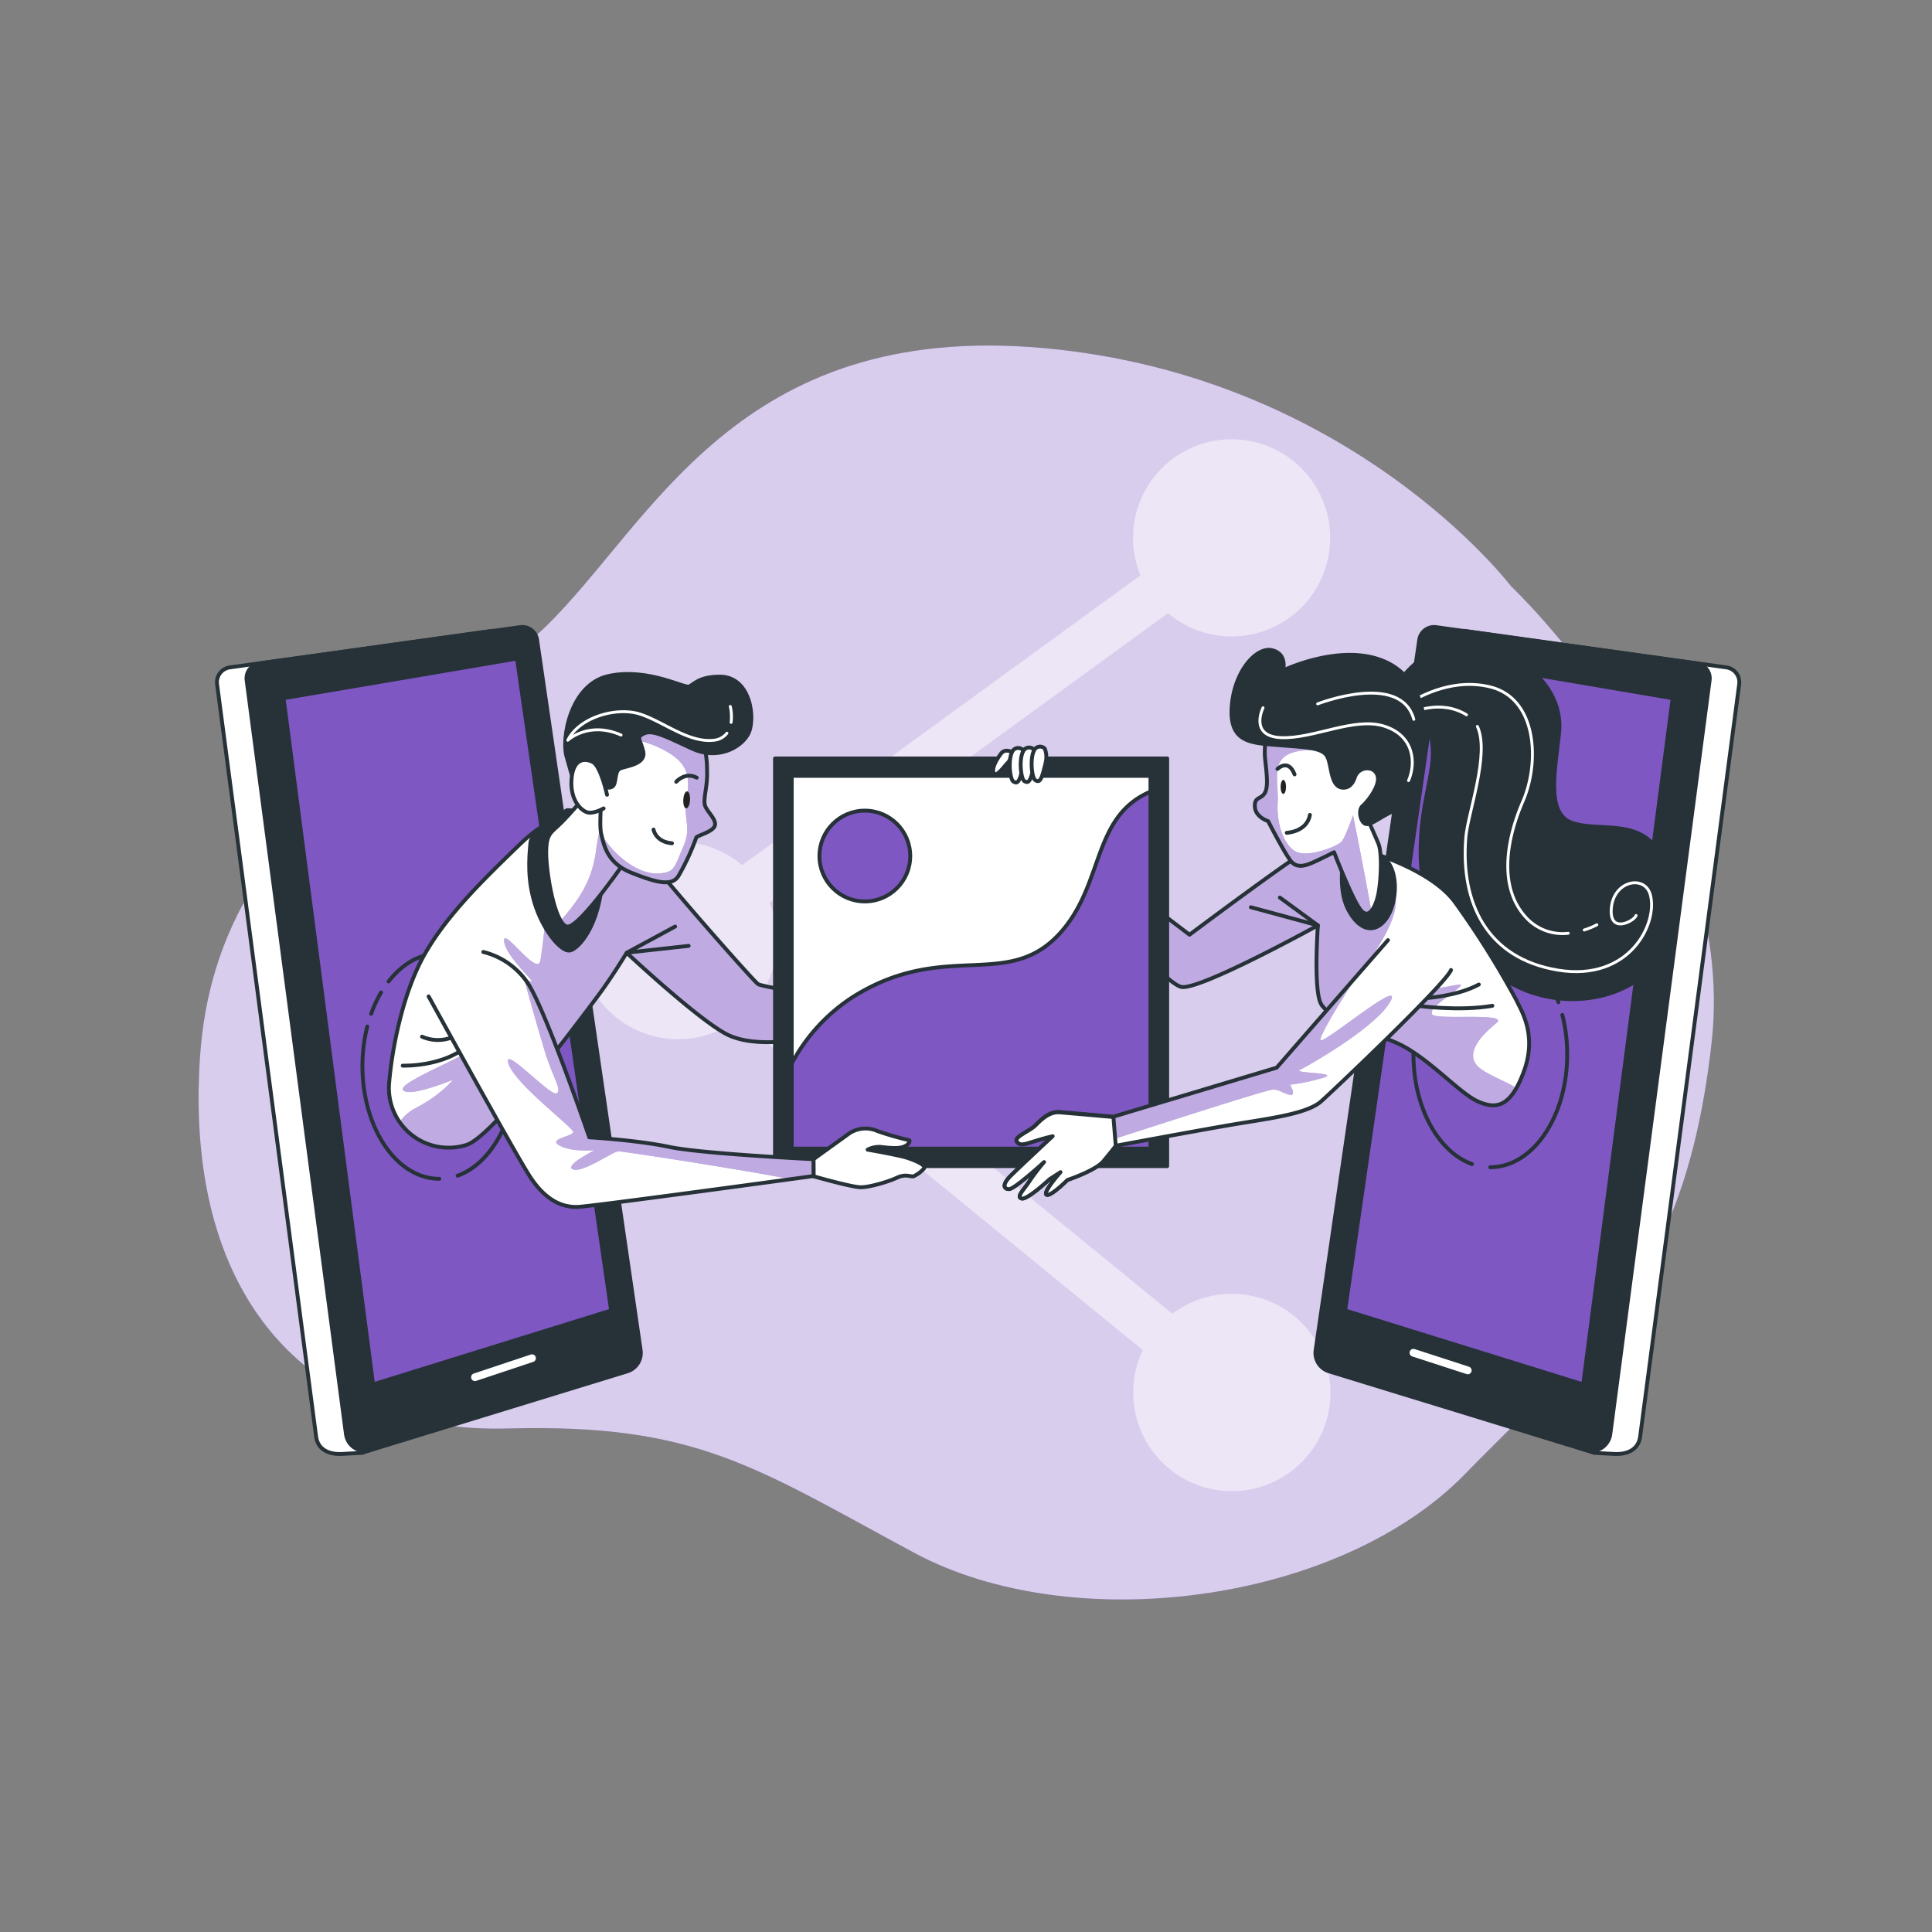 <svg xmlns="http://www.w3.org/2000/svg" xmlns:xlink="http://www.w3.org/1999/xlink" viewBox="0 0 500 500"><rect x="0" y="0" width="500" height="500" fill="#808080" stroke="none"/><defs><clipPath id="freepik--clip-path--inject-104"><path d="M351.34,219.56s-9.06-1.61-13.49.8-30,21.54-30,21.54l-21.74-16.5v10.67s15.1,18.12,19.53,19.32,35.43-15.9,35.43-15.9-1.2,16.71.81,20.33,11.68,6.65,19.53,10.07,16.11,12.89,20.94,15.1,8.66,1.61,12.08-7.85-.81-15.7-2-18.32a228.17,228.17,0,0,0-15.91-25.37C369.67,224.19,351.34,219.56,351.34,219.56Z" style="fill:#fff;stroke:#263238;stroke-linecap:round;stroke-linejoin:round"></path></clipPath><clipPath id="freepik--clip-path-2--inject-104"><path d="M148.79,211.34s-5-1.77-14.33,7.25-18.58,18-24.42,28.13-8.67,25-9.37,34a15.45,15.45,0,0,0,20,15.6c7-2.06,30.37-33.64,34.08-38.6s7.43-11.14,7.43-11.14,19.46,18.22,26.54,21.4S207,269,207,269l.53-12s-10.44-1.77-11.32-2.3-15.92-17.51-23.71-26.89-13.09-15.21-17-16.63A8.52,8.52,0,0,0,148.79,211.34Z" style="fill:#fff;stroke:#263238;stroke-linecap:round;stroke-linejoin:round"></path></clipPath><clipPath id="freepik--clip-path-3--inject-104"><path d="M151.62,205.86s-3.72,4.42-6.37,7.07-3.89,2.66-3.89,7.79,2.18,18.36,5.36,19.07,16.22-18.54,16.22-18.54l-4.6-17.69S153.39,203.38,151.62,205.86Z" style="fill:#fff;stroke:#263238;stroke-linecap:round;stroke-linejoin:round"></path></clipPath><clipPath id="freepik--clip-path-4--inject-104"><path d="M182,192.76c.84,2.12,1,4.55,1,7.61,0,3.54-1.06,6.55-.53,8.14s3.18,3.72,2.48,5.31-4.78,2.47-4.78,3a60.22,60.22,0,0,1-4.6,9.9c-1.77,2.83-6,1.59-12.21-.88s-7.07-7.08-7.78-10.09.53-13.62.88-21.23c.19-4,1-6.93,5-8.72a16.77,16.77,0,0,1,16,1.61A11.58,11.58,0,0,1,182,192.76Z" style="fill:#fff;stroke:#263238;stroke-linecap:round;stroke-linejoin:round"></path></clipPath><clipPath id="freepik--clip-path-5--inject-104"><path d="M110.93,257.87s21,38.21,25.83,46,9.73,8.49,12.56,8.49,61.21-8,61.21-8V300s-29-1.41-37.33-3.18-20.7-2.48-20.7-2.48S141,260.7,136.4,254.15a19.53,19.53,0,0,0-11.32-7.78" style="fill:#fff;stroke:#263238;stroke-linecap:round;stroke-linejoin:round"></path></clipPath><clipPath id="freepik--clip-path-6--inject-104"><path d="M359.2,243.31l-28.8,33L288.12,289s-11.27-1-13.89-1.21-4.63,1.81-6.24,3.42-5.64,3-4.83,4.23,2.21.61,4.83-.2,4.43-1.21,4.43-1.21-8.66,8.06-10.87,10.27-1.82,3.42-.41,3.42,9.06-7,9.06-7a56.28,56.28,0,0,0-3.82,5c-1.41,2.21-3.43,4-2,4.43s7.25-5,7.25-5l2.82-1.82s-4.63,5.24-3.62,5.84,5.43-3.82,5.43-3.82,7.25-2.42,9.26-4.83,3.23-4,3.23-4,22.75-4.23,31.2-5.64,18.33-2.62,21.95-5.84,32.21-30.4,33.62-34" style="fill:#fff;stroke:#263238;stroke-linecap:round;stroke-linejoin:round"></path></clipPath><clipPath id="freepik--clip-path-7--inject-104"><path d="M329.2,185.93a21.31,21.31,0,0,0-1.82,10.27c.61,5.24.81,7.85-.2,9.26s-2.61.81-2.41,3.43,3.42,3.62,3.42,3.62,4.43,8.66,6,10.47,3.82,1,5.64.2,5.43-2.62,5.43-2.62,4.63,12.08,6.85,14.9,4-1,4.63-4.23,1-10.47,0-12.88-3.83-8.66-3.83-8.66,5.84-.8,9.47-8.66-4-18.12-15.1-20.53S330.4,183.11,329.2,185.93Z" style="fill:#fff;stroke:#263238;stroke-linecap:round;stroke-linejoin:round"></path></clipPath></defs><g id="freepik--background-simple--inject-104"><path d="M391,151.65S349.73,97.3,270.23,90.1s-101.4,45.18-128.94,72S56.16,208.61,51.77,273.44s30.68,97.56,79.5,96.25,63.85,9.83,105.16,32.09,110.17,13.09,142.72-20.3,57-49.76,63.85-112S391,151.65,391,151.65Z" style="fill:#7E57C2"></path><path d="M391,151.65S349.73,97.3,270.23,90.1s-101.4,45.18-128.94,72S56.16,208.61,51.77,273.44s30.68,97.56,79.5,96.25,63.85,9.83,105.16,32.09,110.17,13.09,142.72-20.3,57-49.76,63.85-112S391,151.65,391,151.65Z" style="fill:#fff;opacity:0.7"></path></g><g id="freepik--Icon--inject-104"><path d="M318.78,334.85A25.36,25.36,0,0,0,303.41,340L198.59,254.4a25.43,25.43,0,0,0,.59-20.71l103.1-75a25.51,25.51,0,1,0-7.13-9.78l-103.1,75a25.56,25.56,0,1,0-1.12,39.86L295.75,349.4a25.53,25.53,0,1,0,23-14.55Z" style="fill:#fff;opacity:0.5"></path></g><g id="freepik--device-1--inject-104"><path d="M131.33,166.6l26.82,183.85c.35,2.42-62.08,24.83-64.42,25.55l-5.47.29c-3.54.09-6-1.39-6.44-4.43L56.18,177.07a3.87,3.87,0,0,1,3.31-4.35L127,163.31A3.88,3.88,0,0,1,131.33,166.6Z" style="fill:#fff;stroke:#263238;stroke-linecap:round;stroke-linejoin:round"></path><path d="M139,165.59,165.8,349.44a5,5,0,0,1-3.45,5.46L95.91,375.29a5,5,0,0,1-6.37-4.1L63.83,176.06a3.88,3.88,0,0,1,3.32-4.35l67.45-9.41A3.89,3.89,0,0,1,139,165.59Z" style="fill:#263238;stroke:#263238;stroke-linecap:round;stroke-linejoin:round"></path><line x1="122.92" y1="356.42" x2="137.69" y2="351.5" style="fill:none;stroke:#fff;stroke-linecap:round;stroke-linejoin:round;stroke-width:2px"></line><polygon points="133.8 170.43 73.39 180.7 96.55 358.28 158.16 339.15 133.8 170.43" style="fill:#7E57C2;stroke:#263238;stroke-linecap:round;stroke-linejoin:round"></polygon></g><g id="freepik--device-2--inject-104"><path d="M375,166.6,348.13,350.45c-.35,2.42,62.08,24.83,64.42,25.55l5.47.29c3.54.09,6-1.39,6.44-4.43L450.1,177.07a3.87,3.87,0,0,0-3.32-4.35l-67.45-9.41A3.88,3.88,0,0,0,375,166.6Z" style="fill:#fff;stroke:#263238;stroke-linecap:round;stroke-linejoin:round"></path><path d="M367.3,165.59,340.48,349.44a5,5,0,0,0,3.45,5.46l66.44,20.39a5,5,0,0,0,6.37-4.1l25.71-195.13a3.88,3.88,0,0,0-3.32-4.35l-67.45-9.41A3.89,3.89,0,0,0,367.3,165.59Z" style="fill:#263238;stroke:#263238;stroke-linecap:round;stroke-linejoin:round"></path><line x1="365.79" y1="350.09" x2="379.86" y2="354.66" style="fill:none;stroke:#fff;stroke-linecap:round;stroke-linejoin:round;stroke-width:2px"></line><polygon points="372.48 170.43 432.89 180.7 409.73 358.28 348.12 339.15 372.48 170.43" style="fill:#7E57C2;stroke:#263238;stroke-linecap:round;stroke-linejoin:round"></polygon></g><g id="freepik--Photo--inject-104"><path d="M100.56,254c3.51-4.51,8.1-7.25,13.13-7.25,11,0,19.9,13.06,19.9,29.18,0,13.71-6.46,25.22-15.16,28.34" style="fill:none;stroke:#263238;stroke-linecap:round;stroke-linejoin:round"></path><path d="M96.06,262.36a32.52,32.52,0,0,1,2.56-5.52" style="fill:none;stroke:#263238;stroke-linecap:round;stroke-linejoin:round"></path><path d="M113.69,305.07c-11,0-19.89-13.07-19.89-29.18a41.55,41.55,0,0,1,1.25-10.23" style="fill:none;stroke:#263238;stroke-linecap:round;stroke-linejoin:round"></path><path d="M398.82,251c-3.51-4.51-8.1-7.25-13.13-7.25-11,0-19.89,13.06-19.89,29.18,0,13.71,6.45,25.22,15.15,28.34" style="fill:none;stroke:#263238;stroke-linecap:round;stroke-linejoin:round"></path><path d="M403.32,259.36a32.52,32.52,0,0,0-2.56-5.52" style="fill:none;stroke:#263238;stroke-linecap:round;stroke-linejoin:round"></path><path d="M385.69,302.07c11,0,19.9-13.07,19.9-29.18a41.54,41.54,0,0,0-1.26-10.23" style="fill:none;stroke:#263238;stroke-linecap:round;stroke-linejoin:round"></path><path d="M362.82,175.46s8.25-11.88,21.54-8.05,20.14,12.88,19.13,22.35-3.42,20.74,3.22,23.15,16.51-1,22,6.65,7.65,19.53-.2,29.59S403.29,261.84,390.2,254s-22.35-17.92-22.55-32.42,4-21.14,3-29.4-3.22-8.86-3.22-8.86Z" style="fill:#263238;stroke:#263238;stroke-linecap:round;stroke-linejoin:round"></path><path d="M382.35,188c3.28,7.14-2.53,22.6-3,28.77-1.35,16.82,5.38,31.28,23.88,34.3s25.89-12.1,23.88-19.5c-1.43-5.23-9.42-3.7-10.09,3.36s6.05,3.36,6.39,2" style="fill:none;stroke:#fff;stroke-linecap:round;stroke-linejoin:round;stroke-width:0.75px"></path><path d="M365.21,184.52s7.46-3.74,14.32.47" style="fill:none;stroke:#fff;stroke-linecap:round;stroke-linejoin:round;stroke-width:0.75px"></path><path d="M410,240.68a19.12,19.12,0,0,0,3.26-1.35" style="fill:none;stroke:#fff;stroke-linecap:round;stroke-linejoin:round;stroke-width:0.75px"></path><path d="M362.85,183.17s10.76-8.41,22.87-5.38,12.78,19.5,8.41,29.59-6.39,22.54,1,30.27a12.76,12.76,0,0,0,10.72,3.88" style="fill:none;stroke:#fff;stroke-linecap:round;stroke-linejoin:round;stroke-width:0.75px"></path><path d="M351.34,219.56s-9.06-1.61-13.49.8-30,21.54-30,21.54l-21.74-16.5v10.67s15.1,18.12,19.53,19.32,35.43-15.9,35.43-15.9-1.2,16.71.81,20.33,11.68,6.65,19.53,10.07,16.11,12.89,20.94,15.1,8.66,1.61,12.08-7.85-.81-15.7-2-18.32a228.17,228.17,0,0,0-15.91-25.37C369.67,224.19,351.34,219.56,351.34,219.56Z" style="fill:#fff"></path><g style="clip-path:url(#freepik--clip-path--inject-104)"><path d="M382.15,275.63c-2.88-3.52,1.6-8,5.12-10.87s-15.67-.64-16.63-2.24,4.16-4.48,7-7-8.45,2.81-15-1S352.09,252,352.09,252s7-9.59,8.63-15.35-1-6.71-1-6.71l-1.88-8.25c-3.77-1.39-6.54-2.09-6.54-2.09s-9.06-1.61-13.49.8-30,21.54-30,21.54l-21.74-16.5v10.67s15.1,18.12,19.53,19.32,35.43-15.9,35.43-15.9-1.2,16.71.81,20.33,11.68,6.65,19.53,10.07,16.11,12.89,20.94,15.1c3.93,1.8,7.2,1.74,10.12-3.44C389.33,279.6,384,277.87,382.15,275.63Z" style="fill:#7E57C2"></path><path d="M382.15,275.63c-2.88-3.52,1.6-8,5.12-10.87s-15.67-.64-16.63-2.24,4.16-4.48,7-7-8.45,2.81-15-1S352.09,252,352.09,252s7-9.59,8.63-15.35-1-6.71-1-6.71l-1.88-8.25c-3.77-1.39-6.54-2.09-6.54-2.09s-9.06-1.61-13.49.8-30,21.54-30,21.54l-21.74-16.5v10.67s15.1,18.12,19.53,19.32,35.43-15.9,35.43-15.9-1.2,16.71.81,20.33,11.68,6.65,19.53,10.07,16.11,12.89,20.94,15.1c3.93,1.8,7.2,1.74,10.12-3.44C389.33,279.6,384,277.87,382.15,275.63Z" style="fill:#fff;opacity:0.5"></path></g><path d="M351.34,219.56s-9.06-1.61-13.49.8-30,21.54-30,21.54l-21.74-16.5v10.67s15.1,18.12,19.53,19.32,35.43-15.9,35.43-15.9-1.2,16.71.81,20.33,11.68,6.65,19.53,10.07,16.11,12.89,20.94,15.1,8.66,1.61,12.08-7.85-.81-15.7-2-18.32a228.17,228.17,0,0,0-15.91-25.37C369.67,224.19,351.34,219.56,351.34,219.56Z" style="fill:none;stroke:#263238;stroke-linecap:round;stroke-linejoin:round"></path><path d="M369.22,258.29s8-.5,13.5-3.5" style="fill:none;stroke:#263238;stroke-linecap:round;stroke-linejoin:round"></path><path d="M366.72,260.29s11,1.5,19.5,0" style="fill:none;stroke:#263238;stroke-linecap:round;stroke-linejoin:round"></path><polyline points="331.22 232.29 341.07 239.49 323.72 234.79" style="fill:none;stroke:#263238;stroke-linecap:round;stroke-linejoin:round"></polyline><path d="M347.79,221.54s-1.71,8.17,1,13.61,6.8,6.81,9.87,2.73,3.74-14-1.7-16.68S348.81,220.18,347.79,221.54Z" style="fill:#263238;stroke:#263238;stroke-linecap:round;stroke-linejoin:round"></path><path d="M148.79,211.34s-5-1.77-14.33,7.25-18.58,18-24.42,28.13-8.67,25-9.37,34a15.45,15.45,0,0,0,20,15.6c7-2.06,30.37-33.64,34.08-38.6s7.43-11.14,7.43-11.14,19.46,18.22,26.54,21.4S207,269,207,269l.53-12s-10.44-1.77-11.32-2.3-15.92-17.51-23.71-26.89-13.09-15.21-17-16.63A8.52,8.52,0,0,0,148.79,211.34Z" style="fill:#fff"></path><g style="clip-path:url(#freepik--clip-path-2--inject-104)"><path d="M172.49,227.79c-5.65-6.8-10-11.73-13.43-14.47l-.74.1c-10.86,2.06-17,21.43-17,21.43a138.54,138.54,0,0,1-1.47,13.79c-.88,4.11-9.39-8.51-9.39-5.28s6.16,9.1,7,10.27-2.64-.88-4.4-1.46-6.75,14.67-8.51,17.6-21.72,10.28-20.25,12.33,12.91-2.64,12.91-2.64-2.94,3.82-9.69,7.34a11.28,11.28,0,0,0-4.08,3.59,15.2,15.2,0,0,0,17.26,5.9c7-2.06,30.37-33.64,34.08-38.6s7.43-11.14,7.43-11.14,19.46,18.22,26.54,21.4S207,269,207,269l.53-12s-10.44-1.77-11.32-2.3S180.28,237.17,172.49,227.79Z" style="fill:#7E57C2"></path><path d="M172.49,227.79c-5.65-6.8-10-11.73-13.43-14.47l-.74.1c-10.86,2.06-17,21.43-17,21.43a138.54,138.54,0,0,1-1.47,13.79c-.88,4.11-9.39-8.51-9.39-5.28s6.16,9.1,7,10.27-2.64-.88-4.4-1.46-6.75,14.67-8.51,17.6-21.72,10.28-20.25,12.33,12.91-2.64,12.91-2.64-2.94,3.82-9.69,7.34a11.28,11.28,0,0,0-4.08,3.59,15.2,15.2,0,0,0,17.26,5.9c7-2.06,30.37-33.64,34.08-38.6s7.43-11.14,7.43-11.14,19.46,18.22,26.54,21.4S207,269,207,269l.53-12s-10.44-1.77-11.32-2.3S180.28,237.17,172.49,227.79Z" style="fill:#fff;opacity:0.5"></path></g><path d="M148.79,211.34s-5-1.77-14.33,7.25-18.58,18-24.42,28.13-8.67,25-9.37,34a15.45,15.45,0,0,0,20,15.6c7-2.06,30.37-33.64,34.08-38.6s7.43-11.14,7.43-11.14,19.46,18.22,26.54,21.4S207,269,207,269l.53-12s-10.44-1.77-11.32-2.3-15.92-17.51-23.71-26.89-13.09-15.21-17-16.63A8.52,8.52,0,0,0,148.79,211.34Z" style="fill:none;stroke:#263238;stroke-linecap:round;stroke-linejoin:round"></path><path d="M109.22,268.29a10.25,10.25,0,0,0,10-1" style="fill:none;stroke:#263238;stroke-linecap:round;stroke-linejoin:round"></path><path d="M104.22,275.79s13,.5,19-7.5" style="fill:none;stroke:#263238;stroke-linecap:round;stroke-linejoin:round"></path><polyline points="174.72 239.79 162.23 246.55 178.22 244.79" style="fill:none;stroke:#263238;stroke-linecap:round;stroke-linejoin:round"></polyline><path d="M146.78,209.67s-9.17,4.75-9.51,8.49-.92,9.84,1.45,16.63,6.7,11.55,8.74,11.21,7.81-6.11,8.49-19.36S152.55,209.67,146.78,209.67Z" style="fill:#263238;stroke:#263238;stroke-linecap:round;stroke-linejoin:round"></path><rect x="200.57" y="196.29" width="101.5" height="105.5" style="fill:#263238;stroke:#263238;stroke-linecap:round;stroke-linejoin:round"></rect><rect x="204.9" y="200.79" width="92.84" height="96.5" style="fill:#fff;stroke:#263238;stroke-linecap:round;stroke-linejoin:round"></rect><path d="M297.74,204.87c-15.36,6.56-11.86,24.23-23.67,36.92-13.5,14.5-29.5,1.5-53,16a46.27,46.27,0,0,0-16.17,17.47v22h92.84Z" style="fill:#7E57C2;stroke:#263238;stroke-linecap:round;stroke-linejoin:round"></path><circle cx="223.82" cy="221.54" r="11.75" style="fill:#7E57C2;stroke:#263238;stroke-linecap:round;stroke-linejoin:round"></circle><path d="M261.91,194.66s-1.76-1.06-2.83.35-2.47,3.72-1.94,5,2.3-1.06,3.36-2.3A4.31,4.31,0,0,0,261.91,194.66Z" style="fill:#fff;stroke:#263238;stroke-linecap:round;stroke-linejoin:round"></path><path d="M264.75,194.13a1.7,1.7,0,0,0-2.84.53c-1.06,2.12-.53,7.07.36,7.6s1.41.36,2.12-2.3S265.45,196.25,264.75,194.13Z" style="fill:#fff;stroke:#263238;stroke-linecap:round;stroke-linejoin:round"></path><path d="M267.58,194a1.7,1.7,0,0,0-2.83.53c-1.07,2.12-.54,7.08.35,7.61s1.41.35,2.12-2.3S268.28,196.07,267.58,194Z" style="fill:#fff;stroke:#263238;stroke-linecap:round;stroke-linejoin:round"></path><path d="M270.41,193.77a1.7,1.7,0,0,0-2.83.53c-1.07,2.13-.53,7.08.35,7.61s1.41.35,2.12-2.3S271.11,195.9,270.41,193.77Z" style="fill:#fff;stroke:#263238;stroke-linecap:round;stroke-linejoin:round"></path><line x1="276.24" y1="305.33" x2="279.88" y2="302.45" style="fill:#fff;stroke:#263238;stroke-linecap:round;stroke-linejoin:round"></line><path d="M151.62,205.86s-3.72,4.42-6.37,7.07-3.89,2.66-3.89,7.79,2.18,18.36,5.36,19.07,16.22-18.54,16.22-18.54l-4.6-17.69S153.39,203.38,151.62,205.86Z" style="fill:#fff"></path><g style="clip-path:url(#freepik--clip-path-3--inject-104)"><path d="M154.21,220.47c-1.11,7.74-4.55,12.61-9.12,17.81a3,3,0,0,0,1.63,1.51c3.19.71,16.22-18.54,16.22-18.54l-3.09-11.9-2.41-2.09A60.1,60.1,0,0,0,154.21,220.47Z" style="fill:#7E57C2"></path><path d="M154.21,220.47c-1.11,7.74-4.55,12.61-9.12,17.81a3,3,0,0,0,1.63,1.51c3.19.71,16.22-18.54,16.22-18.54l-3.09-11.9-2.41-2.09A60.1,60.1,0,0,0,154.21,220.47Z" style="fill:#fff;opacity:0.5"></path></g><path d="M151.62,205.86s-3.72,4.42-6.37,7.07-3.89,2.66-3.89,7.79,2.18,18.36,5.36,19.07,16.22-18.54,16.22-18.54l-4.6-17.69S153.39,203.38,151.62,205.86Z" style="fill:none;stroke:#263238;stroke-linecap:round;stroke-linejoin:round"></path><path d="M182,192.76c.84,2.12,1,4.55,1,7.61,0,3.54-1.06,6.55-.53,8.14s3.18,3.72,2.48,5.31-4.78,2.47-4.78,3a60.22,60.22,0,0,1-4.6,9.9c-1.77,2.83-6,1.59-12.21-.88s-7.07-7.08-7.78-10.09.53-13.62.88-21.23c.19-4,1-6.93,5-8.72a16.77,16.77,0,0,1,16,1.61A11.58,11.58,0,0,1,182,192.76Z" style="fill:#fff"></path><g style="clip-path:url(#freepik--clip-path-4--inject-104)"><path d="M182.93,200.37c0-3.06-.12-5.49-1-7.61a11.58,11.58,0,0,0-4.65-5.34,17.13,17.13,0,0,0-12.7-2.64l.74,6.92a25.11,25.11,0,0,1,8.81,3.82c4.11,2.94,4.44,6.24,3.54,11.49s1.45,7-.9,12.28-2.06,6.75-7,6.75-10.28-4.69-12.62-7.92c-.64-.87-1.15-1.55-1.58-2.11a22.36,22.36,0,0,0,1,3.45c.31.62.65,1.26,1,1.93a11.58,11.58,0,0,0,5.69,4.46c6.2,2.47,10.44,3.71,12.21.88a60.22,60.22,0,0,0,4.6-9.9c0-.54,4.07-1.42,4.78-3s-1.95-3.72-2.48-5.31S182.93,203.91,182.93,200.37Z" style="fill:#7E57C2"></path><path d="M182.93,200.37c0-3.06-.12-5.49-1-7.61a11.58,11.58,0,0,0-4.65-5.34,17.13,17.13,0,0,0-12.7-2.64l.74,6.92a25.11,25.11,0,0,1,8.81,3.82c4.11,2.94,4.44,6.24,3.54,11.49s1.45,7-.9,12.28-2.06,6.75-7,6.75-10.28-4.69-12.62-7.92c-.64-.87-1.15-1.55-1.58-2.11a22.36,22.36,0,0,0,1,3.45c.31.62.65,1.26,1,1.93a11.58,11.58,0,0,0,5.69,4.46c6.2,2.47,10.44,3.71,12.21.88a60.22,60.22,0,0,0,4.6-9.9c0-.54,4.07-1.42,4.78-3s-1.95-3.72-2.48-5.31S182.93,203.91,182.93,200.37Z" style="fill:#fff;opacity:0.5"></path></g><path d="M182,192.76c.84,2.12,1,4.55,1,7.61,0,3.54-1.06,6.55-.53,8.14s3.18,3.72,2.48,5.31-4.78,2.47-4.78,3a60.22,60.22,0,0,1-4.6,9.9c-1.77,2.83-6,1.59-12.21-.88s-7.07-7.08-7.78-10.09.53-13.62.88-21.23c.19-4,1-6.93,5-8.72a16.77,16.77,0,0,1,16,1.61A11.58,11.58,0,0,1,182,192.76Z" style="fill:none;stroke:#263238;stroke-linecap:round;stroke-linejoin:round"></path><path d="M178.58,207.06c-.07,1.22-.52,2.18-1,2.15s-.81-1-.74-2.26.52-2.18,1-2.15S178.65,205.84,178.58,207.06Z" style="fill:#222220"></path><path d="M169.13,214.7s.53,3.19,4.78,3.54" style="fill:none;stroke:#263238;stroke-linecap:round;stroke-linejoin:round"></path><path d="M175,202.32s2.3-2.65,5.31-1.06" style="fill:none;stroke:#263238;stroke-linecap:round;stroke-linejoin:round"></path><path d="M155.69,203.38s2.83,1.42,3.36-.71.26-3.35,1.67-3.88,6.47-1.07,5.76-4.26-2.06-3.68.24-4.74,6.31,1.17,12.5,4,12.2,0,14.32-3.68.89-15-7.25-15c-5.38,0-6.69,2-7.92,2.55s-10.66-4.86-20.75-2.74-12.37,16.44-11,20.86S149.14,208.69,155.69,203.38Z" style="fill:#263238;stroke:#263238;stroke-linecap:round;stroke-linejoin:round"></path><path d="M188.12,189.76a4.79,4.79,0,0,1-3.51,1.82c-6.39.67-12.78-4.71-18.83-6.73s-15.81.67-18.84,6.73c0,0,5.38-5.05,13.79-1.35" style="fill:none;stroke:#fff;stroke-linecap:round;stroke-linejoin:round;stroke-width:0.75px"></path><path d="M189,182.83a12.06,12.06,0,0,1,.21,4.12" style="fill:none;stroke:#fff;stroke-linecap:round;stroke-linejoin:round;stroke-width:0.75px"></path><path d="M157.1,205.68s-1.59-7.43-3.71-8.49-5.13-.89-5.49,4.6,2.66,8.14,4.25,8.49,4.07-1.06,4.07-1.06" style="fill:#fff;stroke:#263238;stroke-linecap:round;stroke-linejoin:round"></path><path d="M210.53,300l8.84-6.37a7.58,7.58,0,0,1,7.79-.88,77.22,77.22,0,0,0,8,2.3c.53,0,.18,1.24-1.42,1.77s-4.07.18-5.83,0a6.44,6.44,0,0,0-3.37.71s8.14,1.41,10.26,2.12,5.14,1.95,4.25,2.83a7.85,7.85,0,0,1-2.65,1.95c-.71.17-2-.71-4.25.35s-7.08,2.48-9.38,2.48-12.2-2.83-12.2-2.83Z" style="fill:#fff;stroke:#263238;stroke-linecap:round;stroke-linejoin:round"></path><path d="M110.93,257.87s21,38.21,25.83,46,9.73,8.49,12.56,8.49,61.21-8,61.21-8V300s-29-1.41-37.33-3.18-20.7-2.48-20.7-2.48S141,260.7,136.4,254.15a19.53,19.53,0,0,0-11.32-7.78" style="fill:#fff"></path><g style="clip-path:url(#freepik--clip-path-5--inject-104)"><path d="M152.5,294.31S141,260.7,136.4,254.15c-.28-.4-.57-.78-.87-1.15,1,3.69,3.82,13.69,5.47,19.12,2.06,6.75,4.7,10.28,2.94,10.86s-14.09-12.91-12.33-7.63,16.73,16.44,16.73,17.61-6.75,1.76-3.52,3.52,9.1,1.18,9.1,1.18-8.22,4.11-5.58,5,10.27-4.7,11.74-4.7c1.26,0,32.26,4.78,44.65,7.23l5.8-.78V300s-29-1.41-37.33-3.18S152.5,294.31,152.5,294.31Z" style="fill:#7E57C2"></path><path d="M152.5,294.31S141,260.7,136.4,254.15c-.28-.4-.57-.78-.87-1.15,1,3.69,3.82,13.69,5.47,19.12,2.06,6.75,4.7,10.28,2.94,10.86s-14.09-12.91-12.33-7.63,16.73,16.44,16.73,17.61-6.75,1.76-3.52,3.52,9.1,1.18,9.1,1.18-8.22,4.11-5.58,5,10.27-4.7,11.74-4.7c1.26,0,32.26,4.78,44.65,7.23l5.8-.78V300s-29-1.41-37.33-3.18S152.5,294.31,152.5,294.31Z" style="fill:#fff;opacity:0.5"></path></g><path d="M110.93,257.87s21,38.21,25.83,46,9.73,8.49,12.56,8.49,61.21-8,61.21-8V300s-29-1.41-37.33-3.18-20.7-2.48-20.7-2.48S141,260.7,136.4,254.15a19.53,19.53,0,0,0-11.32-7.78" style="fill:none;stroke:#263238;stroke-linecap:round;stroke-linejoin:round"></path><path d="M359.2,243.31l-28.8,33L288.12,289s-11.27-1-13.89-1.21-4.63,1.81-6.24,3.42-5.64,3-4.83,4.23,2.21.61,4.83-.2,4.43-1.21,4.43-1.21-8.66,8.06-10.87,10.27-1.82,3.42-.41,3.42,9.06-7,9.06-7a56.28,56.28,0,0,0-3.82,5c-1.41,2.21-3.43,4-2,4.43s7.25-5,7.25-5l2.82-1.82s-4.63,5.24-3.62,5.84,5.43-3.82,5.43-3.82,7.25-2.42,9.26-4.83,3.23-4,3.23-4,22.75-4.23,31.2-5.64,18.33-2.62,21.95-5.84,32.21-30.4,33.62-34" style="fill:#fff"></path><g style="clip-path:url(#freepik--clip-path-6--inject-104)"><path d="M341.85,269.23c-1-.21,5-10,9.37-16.77L330.4,276.33,288.12,289l-8.88-.78c.15.91.25,1.46.25,1.46l3.84,6.72S327.46,282,329.38,282s1.92.64,4.16,1.28.32-2.56.32-2.56a49.34,49.34,0,0,0,8.95-1.92c3.52-1.28-8.31-1-6.39-1.92s19.51-10.87,23.34-17.59S343.45,269.55,341.85,269.23Z" style="fill:#7E57C2"></path><path d="M341.85,269.23c-1-.21,5-10,9.37-16.77L330.4,276.33,288.12,289l-8.88-.78c.15.91.25,1.46.25,1.46l3.84,6.72S327.46,282,329.38,282s1.92.64,4.16,1.28.32-2.56.32-2.56a49.34,49.34,0,0,0,8.95-1.92c3.52-1.28-8.31-1-6.39-1.92s19.51-10.87,23.34-17.59S343.45,269.55,341.85,269.23Z" style="fill:#fff;opacity:0.5"></path></g><path d="M359.2,243.31l-28.8,33L288.12,289s-11.27-1-13.89-1.21-4.63,1.81-6.24,3.42-5.64,3-4.83,4.23,2.21.61,4.83-.2,4.43-1.21,4.43-1.21-8.66,8.06-10.87,10.27-1.82,3.42-.41,3.42,9.06-7,9.06-7a56.28,56.28,0,0,0-3.82,5c-1.41,2.21-3.43,4-2,4.43s7.25-5,7.25-5l2.82-1.82s-4.63,5.24-3.62,5.84,5.43-3.82,5.43-3.82,7.25-2.42,9.26-4.83,3.23-4,3.23-4,22.75-4.23,31.2-5.64,18.33-2.62,21.95-5.84,32.21-30.4,33.62-34" style="fill:none;stroke:#263238;stroke-linecap:round;stroke-linejoin:round"></path><path d="M268,291.23c-1.61,1.61-5.64,3-4.83,4.23s2.21.61,4.83-.2,4.43-1.21,4.43-1.21-8.66,8.06-10.87,10.27-1.82,3.42-.41,3.42,9.06-7,9.06-7a56.28,56.28,0,0,0-3.82,5c-1.41,2.21-3.43,4-2,4.43s7.25-5,7.25-5l2.82-1.82s-4.63,5.24-3.62,5.84,5.43-3.82,5.43-3.82,7.25-2.42,9.26-4.83,3.23-4,3.23-4l-.61-7.45s-11.27-1-13.89-1.21S269.6,289.62,268,291.23Z" style="fill:#fff;stroke:#263238;stroke-linecap:round;stroke-linejoin:round"></path><path d="M329.2,185.93a21.31,21.31,0,0,0-1.82,10.27c.61,5.24.81,7.85-.2,9.26s-2.61.81-2.41,3.43,3.42,3.62,3.42,3.62,4.43,8.66,6,10.47,3.82,1,5.64.2,5.43-2.62,5.43-2.62,4.63,12.08,6.85,14.9,4-1,4.63-4.23,1-10.47,0-12.88-3.83-8.66-3.83-8.66,5.84-.8,9.47-8.66-4-18.12-15.1-20.53S330.4,183.11,329.2,185.93Z" style="fill:#fff"></path><g style="clip-path:url(#freepik--clip-path-7--inject-104)"><path d="M350.17,211s-1.92,5.43-2.88,6.71-9,4.48-12.15,2.56-4.8-7.67-4.48-12.47-1.6-10.24,2.56-12.48,11.83-.64,11.83-.64l8.64-3.51-19.19-5.76s-2.78,1-6.06,2.44a20,20,0,0,0-1.06,8.32c.61,5.24.81,7.85-.2,9.26s-2.62.81-2.41,3.43,3.42,3.62,3.42,3.62,4.43,8.66,6,10.47,3.82,1,5.64.2,5.43-2.62,5.43-2.62,4.63,12.08,6.85,14.9c1.05,1.34,2,1.17,2.78.3C353.48,227.57,350.17,211,350.17,211Z" style="fill:#7E57C2"></path><path d="M350.17,211s-1.92,5.43-2.88,6.71-9,4.48-12.15,2.56-4.8-7.67-4.48-12.47-1.6-10.24,2.56-12.48,11.83-.64,11.83-.64l8.64-3.51-19.19-5.76s-2.78,1-6.06,2.44a20,20,0,0,0-1.06,8.32c.61,5.24.81,7.85-.2,9.26s-2.62.81-2.41,3.43,3.42,3.62,3.42,3.62,4.43,8.66,6,10.47,3.82,1,5.64.2,5.43-2.62,5.43-2.62,4.63,12.08,6.85,14.9c1.05,1.34,2,1.17,2.78.3C353.48,227.57,350.17,211,350.17,211Z" style="fill:#fff;opacity:0.5"></path></g><path d="M329.2,185.93a21.31,21.31,0,0,0-1.82,10.27c.61,5.24.81,7.85-.2,9.26s-2.61.81-2.41,3.43,3.42,3.62,3.42,3.62,4.43,8.66,6,10.47,3.82,1,5.64.2,5.43-2.62,5.43-2.62,4.63,12.08,6.85,14.9,4-1,4.63-4.23,1-10.47,0-12.88-3.83-8.66-3.83-8.66,5.84-.8,9.47-8.66-4-18.12-15.1-20.53S330.4,183.11,329.2,185.93Z" style="fill:none;stroke:#263238;stroke-linecap:round;stroke-linejoin:round"></path><ellipse cx="332.12" cy="203.65" rx="0.7" ry="1.81" style="fill:#222220"></ellipse><path d="M330.61,199s2.81-2.82,4.42,1.41" style="fill:none;stroke:#263238;stroke-linecap:round;stroke-linejoin:round"></path><path d="M333,215.53s5.24-.2,6-4.63" style="fill:none;stroke:#263238;stroke-linecap:round;stroke-linejoin:round"></path><path d="M354.35,198.89a3.36,3.36,0,0,0-3.74,2.33c-.44,1.31-1.32,2.74-3.09,2.63-3.22-.2-2.82-5.64-4-8s-5.23-2.42-12.48-3-12.89-.61-12.28-9.87,6.44-15.7,10.47-14.7,2.81,5.24,2.81,5.24,12.89-6.24,23.76-3.22,13.49,13.29,13.09,23-5.23,15.3-8.46,16.71-5.63,3.63-7,3.22-2-3.62-.81-4.63,4.83-5.43,3.83-8A2.53,2.53,0,0,0,354.35,198.89Z" style="fill:#263238;stroke:#263238;stroke-linecap:round;stroke-linejoin:round"></path><path d="M326.87,183.17s-3.7,7.4,4.7,7.73,18.84-5.38,26.57-3,8.41,9.41,6.39,14.12" style="fill:none;stroke:#fff;stroke-linecap:round;stroke-linejoin:round;stroke-width:0.75px"></path><path d="M341,182.16s21.52-8.41,24.89,4" style="fill:none;stroke:#fff;stroke-linecap:round;stroke-linejoin:round;stroke-width:0.75px"></path></g></svg>
